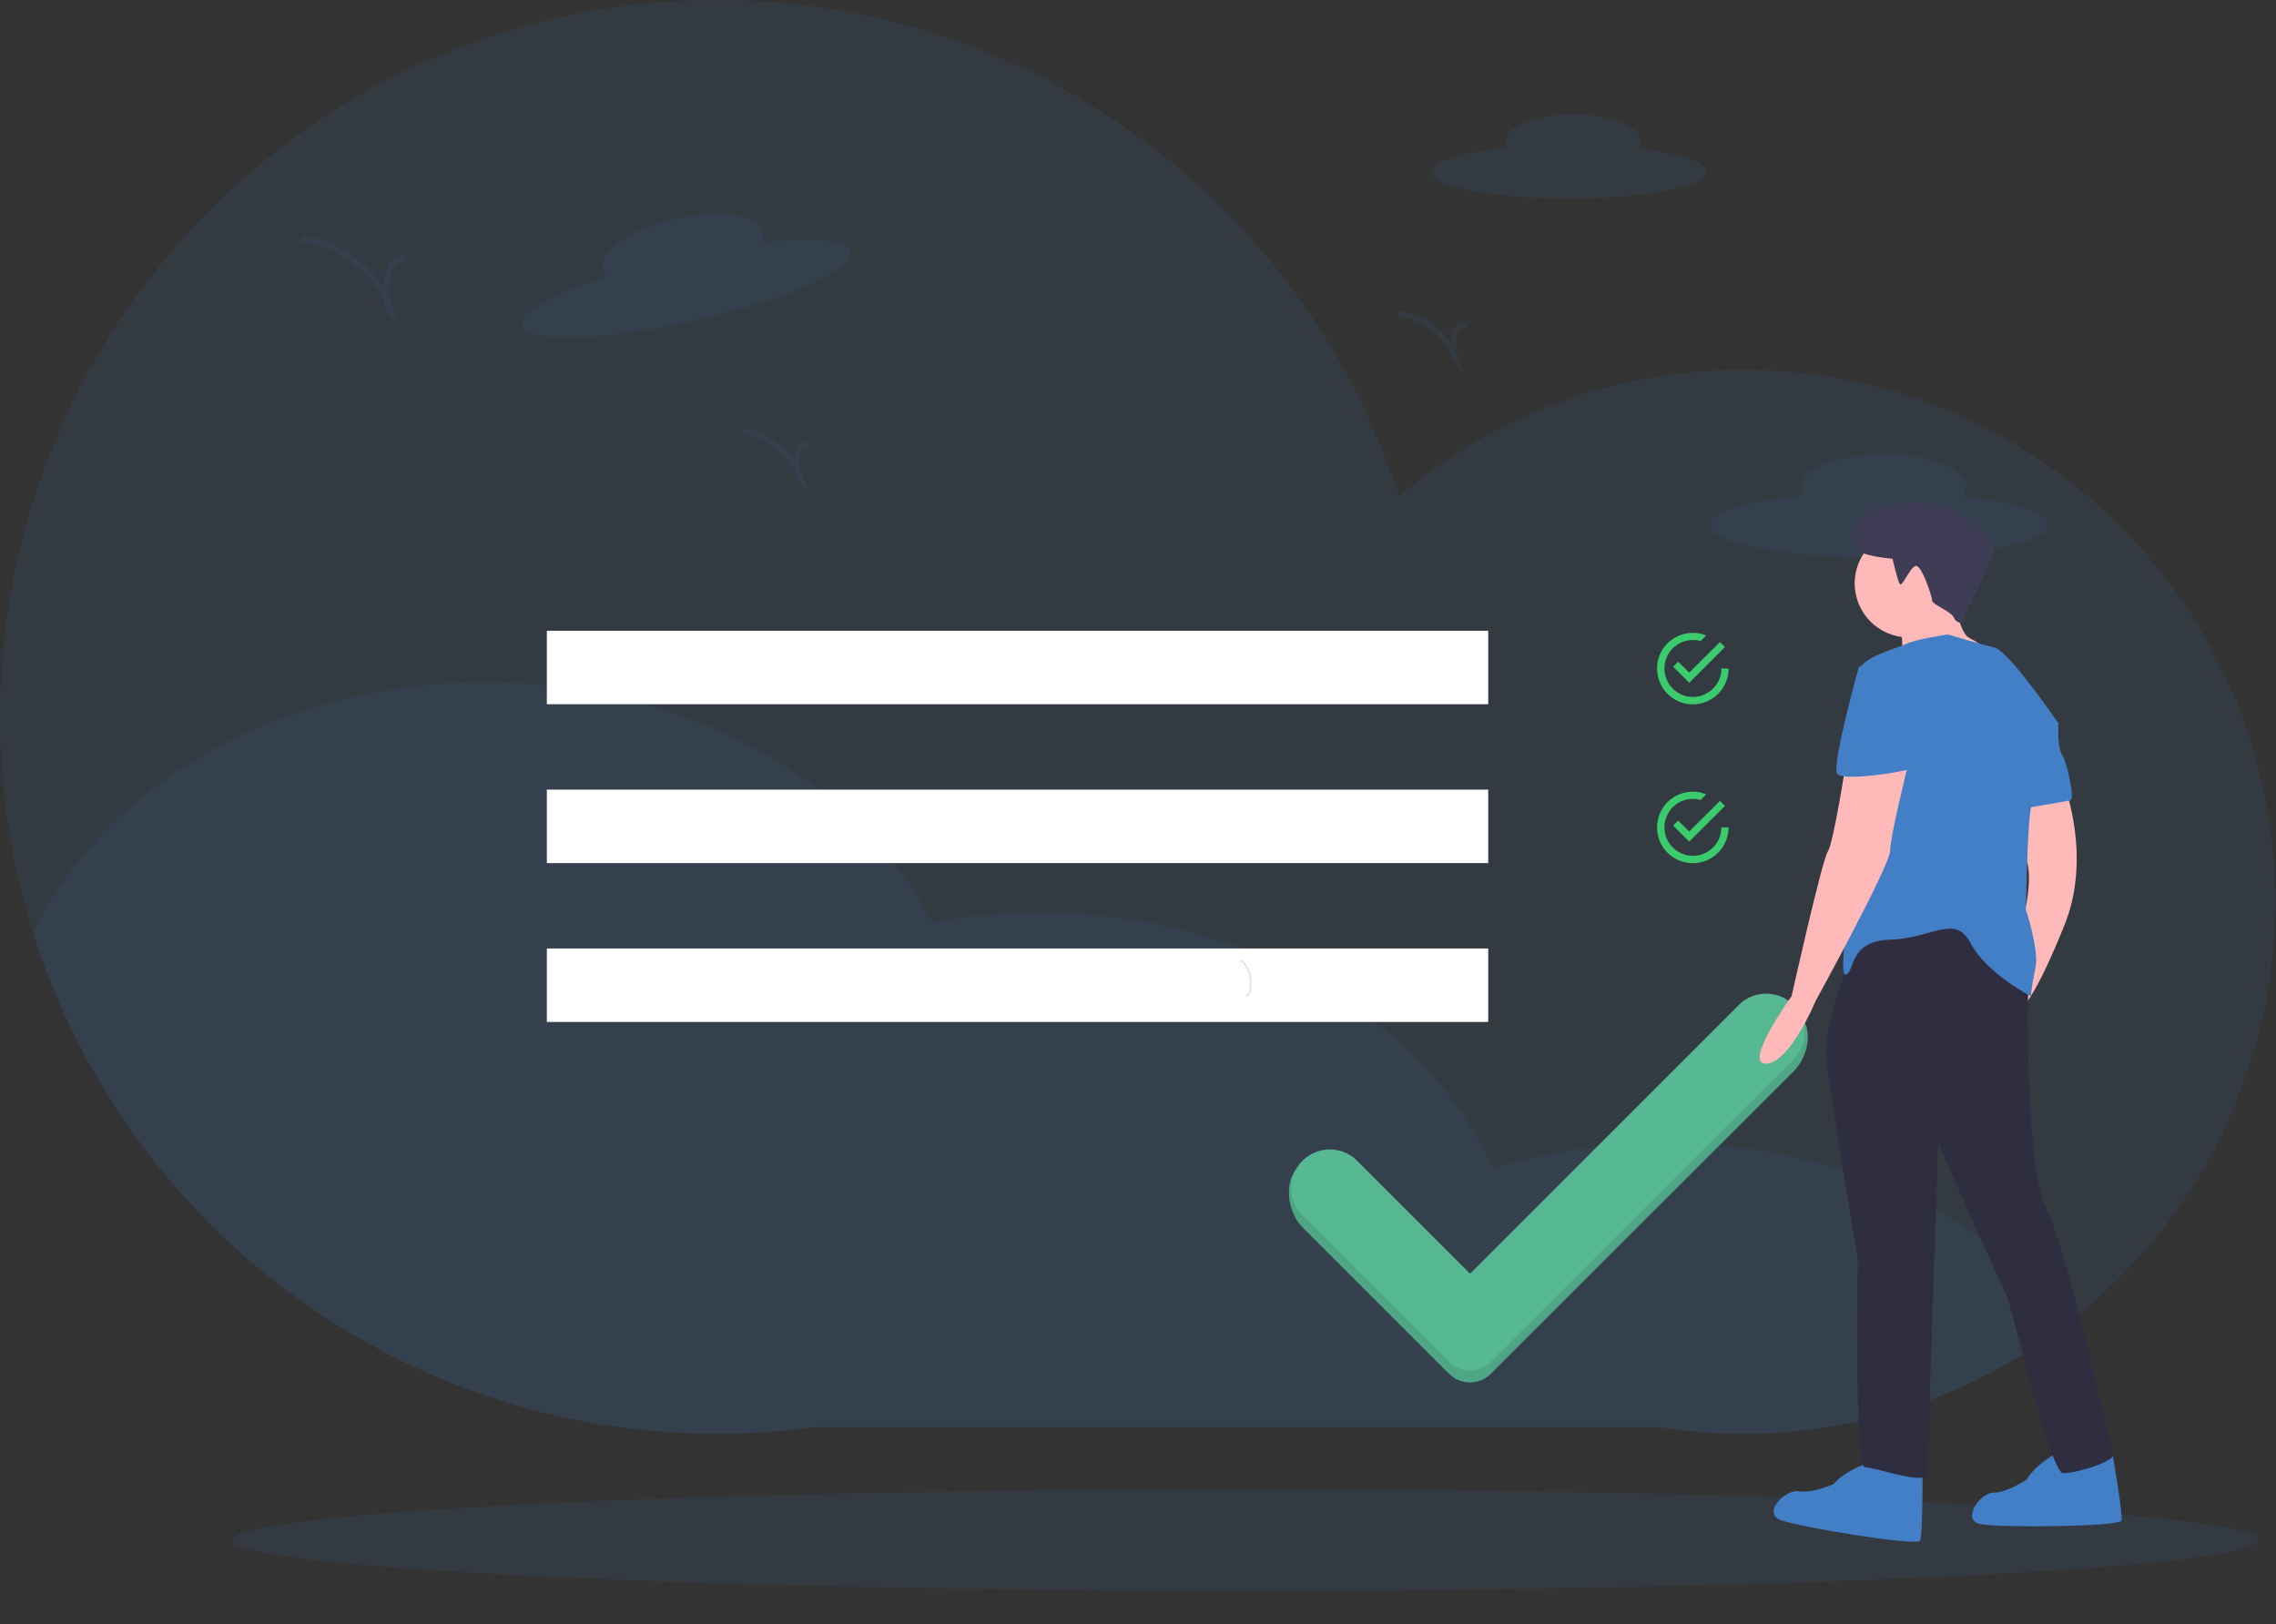 <svg width="1146" height="818" viewBox="0 0 1146 818" fill="none" xmlns="http://www.w3.org/2000/svg">
<rect x="0" y="0" width="1146" height="818" fill="#333333" stroke="none"/>
<g clip-path="url(#clip0)">
<path opacity="0.1" d="M1145.7 454.1C1145.68 492.877 1137.24 531.188 1120.97 566.389C1104.71 601.589 1081 632.842 1051.48 657.989C1021.96 683.136 987.339 701.58 950.001 712.048C912.663 722.516 873.498 724.758 835.21 718.62H410.5C394.096 720.871 377.558 722 361 722C199.65 722 63 616.14 16.78 470.09C5.624 434.803 -0.035 398.009 -8.1409e-05 361C-8.1409e-05 161.62 161.63 0 361 0C521.57 0 657.63 104.81 704.52 249.81C752.887 208.657 814.345 186.102 877.85 186.2C1025.76 186.2 1145.7 306.14 1145.7 454.1Z" fill="#437FC7"/>
<path opacity="0.1" d="M1042.79 665.17C1013.72 687.867 980.285 704.328 944.569 713.525C908.854 722.721 871.626 724.456 835.21 718.62H410.5C394.096 720.871 377.558 722 361 722C199.65 722 63 616.14 16.78 470.09C51.35 396.2 140.19 343.62 244.35 343.62C345.85 343.62 432.8 393.56 469.16 464.49C487.04 461.239 505.177 459.609 523.35 459.62C628.55 459.62 718.12 513.27 751.94 588.33C779.955 579.838 809.076 575.555 838.35 575.62C924.15 575.62 999.56 611.3 1042.79 665.17Z" fill="#437FC7"/>
<path d="M749.35 317.62H275.35V354.62H749.35V317.62Z" fill="white"/>
<path d="M749.35 397.62H275.35V434.62H749.35V397.62Z" fill="white"/>
<path d="M749.35 477.62H275.35V514.62H749.35V477.62Z" fill="white"/>
<path d="M844.97 333.2L842.45 335.72L850.55 343.82L868.55 325.82L866.03 323.3L850.55 338.69L844.97 333.2ZM866.75 336.62C866.748 339.624 865.802 342.552 864.047 344.99C862.291 347.427 859.814 349.252 856.966 350.207C854.117 351.161 851.041 351.197 848.171 350.309C845.301 349.421 842.783 347.654 840.971 345.257C839.159 342.861 838.146 339.956 838.074 336.953C838.002 333.949 838.875 330.999 840.57 328.519C842.265 326.039 844.696 324.153 847.521 323.129C850.345 322.104 853.419 321.993 856.31 322.81L859.1 320.02C856.968 319.107 854.669 318.648 852.35 318.67C848.79 318.67 845.31 319.726 842.35 321.704C839.39 323.681 837.083 326.493 835.72 329.782C834.358 333.071 834.001 336.69 834.696 340.182C835.391 343.673 837.105 346.881 839.622 349.398C842.14 351.915 845.347 353.63 848.838 354.324C852.33 355.019 855.949 354.662 859.238 353.3C862.527 351.937 865.339 349.63 867.317 346.67C869.294 343.71 870.35 340.23 870.35 336.67L866.75 336.62Z" fill="#3ACC6C"/>
<path d="M844.97 413.2L842.45 415.72L850.55 423.82L868.55 405.82L866.03 403.3L850.55 418.69L844.97 413.2ZM866.75 416.62C866.748 419.624 865.802 422.552 864.047 424.99C862.291 427.427 859.814 429.252 856.966 430.207C854.117 431.161 851.041 431.197 848.171 430.309C845.301 429.421 842.783 427.654 840.971 425.257C839.159 422.861 838.146 419.956 838.074 416.953C838.002 413.949 838.875 410.999 840.57 408.519C842.265 406.039 844.696 404.153 847.521 403.129C850.345 402.104 853.419 401.993 856.31 402.81L859.1 400.02C856.968 399.107 854.669 398.648 852.35 398.67C848.79 398.67 845.31 399.726 842.35 401.704C839.39 403.681 837.083 406.493 835.72 409.782C834.358 413.071 834.001 416.69 834.696 420.182C835.391 423.673 837.105 426.881 839.622 429.398C842.14 431.915 845.347 433.63 848.838 434.324C852.33 435.019 855.949 434.662 859.238 433.3C862.527 431.937 865.339 429.63 867.317 426.67C869.294 423.71 870.35 420.23 870.35 416.67L866.75 416.62Z" fill="#3ACC6C"/>
<path opacity="0.1" d="M627 801C908.665 801 1137 789.583 1137 775.5C1137 761.417 908.665 750 627 750C345.335 750 117 761.417 117 775.5C117 789.583 345.335 801 627 801Z" fill="#437FC7"/>
<path opacity="0.1" d="M908.37 249.47C907.508 248.237 907.034 246.774 907.01 245.27C907.01 236.16 925.59 228.77 948.51 228.77C971.43 228.77 990.01 236.16 990.01 245.27C989.965 246.979 989.361 248.627 988.29 249.96C1013.81 252.8 1031.01 258.14 1031.01 264.27C1031.01 273.38 992.95 280.77 946.01 280.77C899.07 280.77 861.01 273.38 861.01 264.27C861.01 257.81 880.31 252.17 908.37 249.47Z" fill="#437FC7"/>
<path opacity="0.1" d="M759.3 74.45C758.6 73.441 758.214 72.248 758.19 71.02C758.19 63.58 773.35 57.56 792.04 57.56C810.73 57.56 825.9 63.56 825.9 71.02C825.866 72.411 825.378 73.753 824.51 74.84C845.32 77.17 859.35 81.52 859.35 86.52C859.35 93.95 828.35 99.98 790.01 99.98C751.67 99.98 720.66 93.98 720.66 86.52C720.66 81.22 736.41 76.65 759.3 74.45Z" fill="#437FC7"/>
<path opacity="0.1" d="M305.62 139.06C304.509 138.047 303.728 136.723 303.38 135.26C301.38 126.36 317.92 115.11 340.29 110.13C362.66 105.15 382.41 108.31 384.39 117.21C384.719 118.887 384.49 120.625 383.74 122.16C409.26 119.39 427.21 120.86 428.54 126.84C430.54 135.73 394.98 151.22 349.16 161.42C303.34 171.62 264.59 172.7 262.61 163.8C261.2 157.47 278.85 147.81 305.62 139.06Z" fill="#437FC7"/>
<path opacity="0.1" d="M204.58 130.62C202.25 129.27 199.1 130.56 197.5 132.73C195.9 134.9 195.45 137.73 195.05 140.36C194.16 146.27 193.51 153.06 197.5 157.52C190.98 137.75 172.23 122.6 151.5 120.39" stroke="#437FC7" stroke-width="3" stroke-miterlimit="10"/>
<path opacity="0.1" d="M407.61 223.87C406.11 223 404.09 223.87 403.06 225.23C402.147 226.713 401.605 228.393 401.48 230.13C400.91 233.94 400.48 238.3 403.06 241.13C400.864 234.783 396.93 229.181 391.705 224.961C386.481 220.741 380.177 218.073 373.51 217.26" stroke="#437FC7" stroke-width="3" stroke-miterlimit="10"/>
<path opacity="0.1" d="M738.11 164.59C736.61 163.73 734.59 164.59 733.56 165.95C732.646 167.436 732.104 169.12 731.98 170.86C731.41 174.66 730.98 179.02 733.56 181.86C731.362 175.515 727.427 169.913 722.203 165.694C716.979 161.474 710.676 158.805 704.01 157.99" stroke="#437FC7" stroke-width="3" stroke-miterlimit="10"/>
<path opacity="0.1" d="M624.39 483.7C626.07 484.07 627.05 485.76 627.83 487.29C628.355 488.25 628.797 489.254 629.15 490.29C629.613 492.04 629.798 493.852 629.7 495.66C629.736 496.808 629.615 497.955 629.34 499.07C629.045 500.194 628.329 501.16 627.34 501.77" stroke="black" stroke-miterlimit="10"/>
<path d="M875.531 512.051L740.198 647.384L683.317 590.503C679.67 586.856 674.725 584.808 669.568 584.808C664.411 584.808 659.465 586.856 655.819 590.503L653.775 587.446C646.182 595.04 648.225 610.407 655.819 618.001L729.621 691.803C732.403 694.585 736.175 696.148 740.108 696.149C744.042 696.15 747.814 694.589 750.597 691.809L903.015 539.55C910.613 531.959 913.37 518.041 905.775 510.446C898.184 502.855 883.122 504.46 875.531 512.051Z" fill="#57B894"/>
<path opacity="0.1" d="M875.531 512.051L740.198 647.384L683.317 590.503C679.67 586.856 674.725 584.808 669.568 584.808C664.411 584.808 659.465 586.856 655.819 590.503L653.775 587.446C646.182 595.04 648.225 610.407 655.819 618.001L729.621 691.803C732.403 694.585 736.175 696.148 740.108 696.149C744.042 696.15 747.814 694.589 750.597 691.809L903.015 539.55C910.613 531.959 913.37 518.041 905.775 510.446C898.184 502.855 883.122 504.46 875.531 512.051Z" fill="black"/>
<path d="M875.531 506.051L740.198 641.384L683.317 584.503C679.67 580.856 674.725 578.808 669.568 578.808C664.411 578.808 659.465 580.856 655.819 584.503V584.503C654.013 586.308 652.581 588.452 651.604 590.811C650.626 593.17 650.124 595.698 650.124 598.252C650.124 600.805 650.626 603.334 651.604 605.693C652.581 608.052 654.013 610.195 655.819 612.001L729.621 685.803C732.403 688.585 736.175 690.148 740.108 690.149C744.041 690.15 747.814 688.589 750.597 685.809L903.015 533.55C904.822 531.745 906.255 529.602 907.233 527.243C908.211 524.884 908.715 522.355 908.716 519.802C908.717 517.248 908.214 514.719 907.237 512.36C906.26 510 904.828 507.857 903.022 506.051V506.051C899.376 502.405 894.432 500.357 889.276 500.357C884.121 500.357 879.176 502.406 875.531 506.051Z" fill="#57B894"/>
<path d="M941.432 736.422C941.432 736.422 929.329 740.052 923.278 747.314C923.278 747.314 912.385 752.155 905.729 750.945C899.072 749.735 886.969 761.838 896.652 765.469C906.334 769.099 965.638 778.782 966.848 775.756C968.059 772.73 968.059 741.868 968.059 741.868L941.432 736.422Z" fill="#437FC7"/>
<path d="M1036.5 731.225C1036.5 731.225 1025.2 736.87 1020.48 745.058C1020.48 745.058 1010.57 751.689 1003.8 751.633C997.039 751.578 987.181 765.57 997.341 767.494C1007.5 769.417 1067.59 768.828 1068.26 765.64C1068.94 762.452 1063.67 732.043 1063.67 732.043L1036.5 731.225Z" fill="#437FC7"/>
<path d="M961.099 320.99C976.139 320.99 988.331 308.798 988.331 293.759C988.331 278.719 976.139 266.527 961.099 266.527C946.06 266.527 933.868 278.719 933.868 293.759C933.868 308.798 946.06 320.99 961.099 320.99Z" fill="#FFB9B9"/>
<path d="M983.187 298.297C983.187 298.297 986.213 318.872 991.659 321.293C995.449 323.158 998.92 325.608 1001.95 328.554L986.818 335.816L957.166 334.001C957.166 334.001 959.587 320.687 955.351 314.031C951.115 307.374 983.187 298.297 983.187 298.297Z" fill="#FFB9B9"/>
<path d="M1039.47 395.725C1039.47 395.725 1053.38 431.429 1039.47 465.922C1025.55 500.415 1019.5 505.862 1019.5 505.862L1015.26 460.476L1020.13 456.057C1020.13 456.057 1023.08 442.287 1020.68 434.135C1018.29 425.983 1021.92 400.566 1021.92 400.566L1039.47 395.725Z" fill="#FFB9B9"/>
<path d="M935.381 473.184C935.381 473.184 917.832 513.123 919.647 532.488C921.463 551.853 935.381 633.547 935.381 633.547C935.381 633.547 933.565 738.842 939.012 738.842C944.458 738.842 970.479 748.524 970.479 741.868C970.479 735.211 975.926 575.453 975.926 575.453C975.926 575.453 1006.79 645.65 1009.81 651.096C1012.84 656.542 1032.2 741.868 1038.86 741.868C1045.52 741.868 1066.09 735.816 1064.28 731.58C1062.46 727.344 1041.89 632.942 1030.39 608.736C1018.89 584.53 1021.31 493.154 1021.31 493.154L1001.95 450.793L935.381 473.184Z" fill="#2F2E41"/>
<path d="M952.93 281.353C952.93 281.353 935.986 280.143 934.776 275.907C933.566 271.671 931.145 268.04 932.355 268.04C933.566 268.04 934.171 265.014 934.171 265.014C934.171 265.014 935.381 264.409 935.986 265.014C936.591 265.619 937.196 260.778 937.196 260.778C937.196 260.778 937.802 258.963 938.407 260.173C939.012 261.383 939.012 260.778 939.617 258.963C940.222 257.147 943.248 255.937 943.248 255.937C943.248 255.937 954.746 256.542 956.561 254.122C958.376 251.701 978.951 253.517 983.187 256.542C987.423 259.568 1006.18 270.461 1003.16 279.538C1000.13 288.615 989.239 308.585 989.239 311.61C989.239 314.636 985.003 314.031 983.793 311.005C982.582 307.98 972.9 304.349 972.9 302.533C972.9 300.718 967.454 283.774 964.428 284.984C961.402 286.194 957.771 295.877 956.561 294.061C955.351 292.246 952.93 281.353 952.93 281.353Z" fill="#3F3D56"/>
<path d="M1036.44 364.258C1036.44 364.258 1011.63 327.949 1004.37 326.134C997.106 324.318 980.767 319.477 980.767 319.477C980.767 319.477 964.428 321.898 959.587 324.318C954.746 326.739 936.591 330.975 935.986 338.237C935.381 345.498 940.827 415.09 937.801 421.747C934.776 428.403 924.488 491.943 929.329 490.733C934.171 489.523 930.54 473.789 951.72 473.184C972.9 472.579 984.398 459.871 992.264 474.999C1000.13 490.128 1022.52 501.626 1022.52 501.626C1023.08 496.747 1023.89 491.9 1024.94 487.102C1026.76 478.63 1020.1 458.055 1020.1 458.055C1020.1 458.055 1020.71 410.249 1023.13 404.803C1025.55 399.356 1036.44 364.258 1036.44 364.258Z" fill="#437FC7"/>
<path d="M1027.36 363.048L1036.44 364.258C1036.44 364.258 1035.83 376.361 1038.26 379.992C1040.68 383.622 1044.91 402.382 1042.49 402.987C1040.07 403.592 1018.29 407.223 1018.29 407.223L1017.08 379.386L1027.36 363.048Z" fill="#437FC7"/>
<path d="M929.329 384.833C929.329 384.833 923.278 424.167 920.252 429.008C917.227 433.849 902.098 501.626 902.098 501.626C902.098 501.626 877.22 536.222 889.323 535.616C901.426 535.011 914.201 504.046 914.201 504.046C914.201 504.046 951.72 435.665 951.72 428.403C951.72 421.141 960.797 384.833 960.797 384.833H929.329Z" fill="#FFB9B9"/>
<path d="M946.879 331.58L935.986 335.816C935.986 335.816 922.068 385.438 925.094 389.674C928.119 393.91 964.428 387.858 965.033 386.043C965.638 384.228 958.376 331.58 946.879 331.58Z" fill="#437FC7"/>
</g>
<defs>
<clipPath id="clip0">
<rect width="1145.7" height="817.62" fill="white"/>
</clipPath>
</defs>
</svg>
